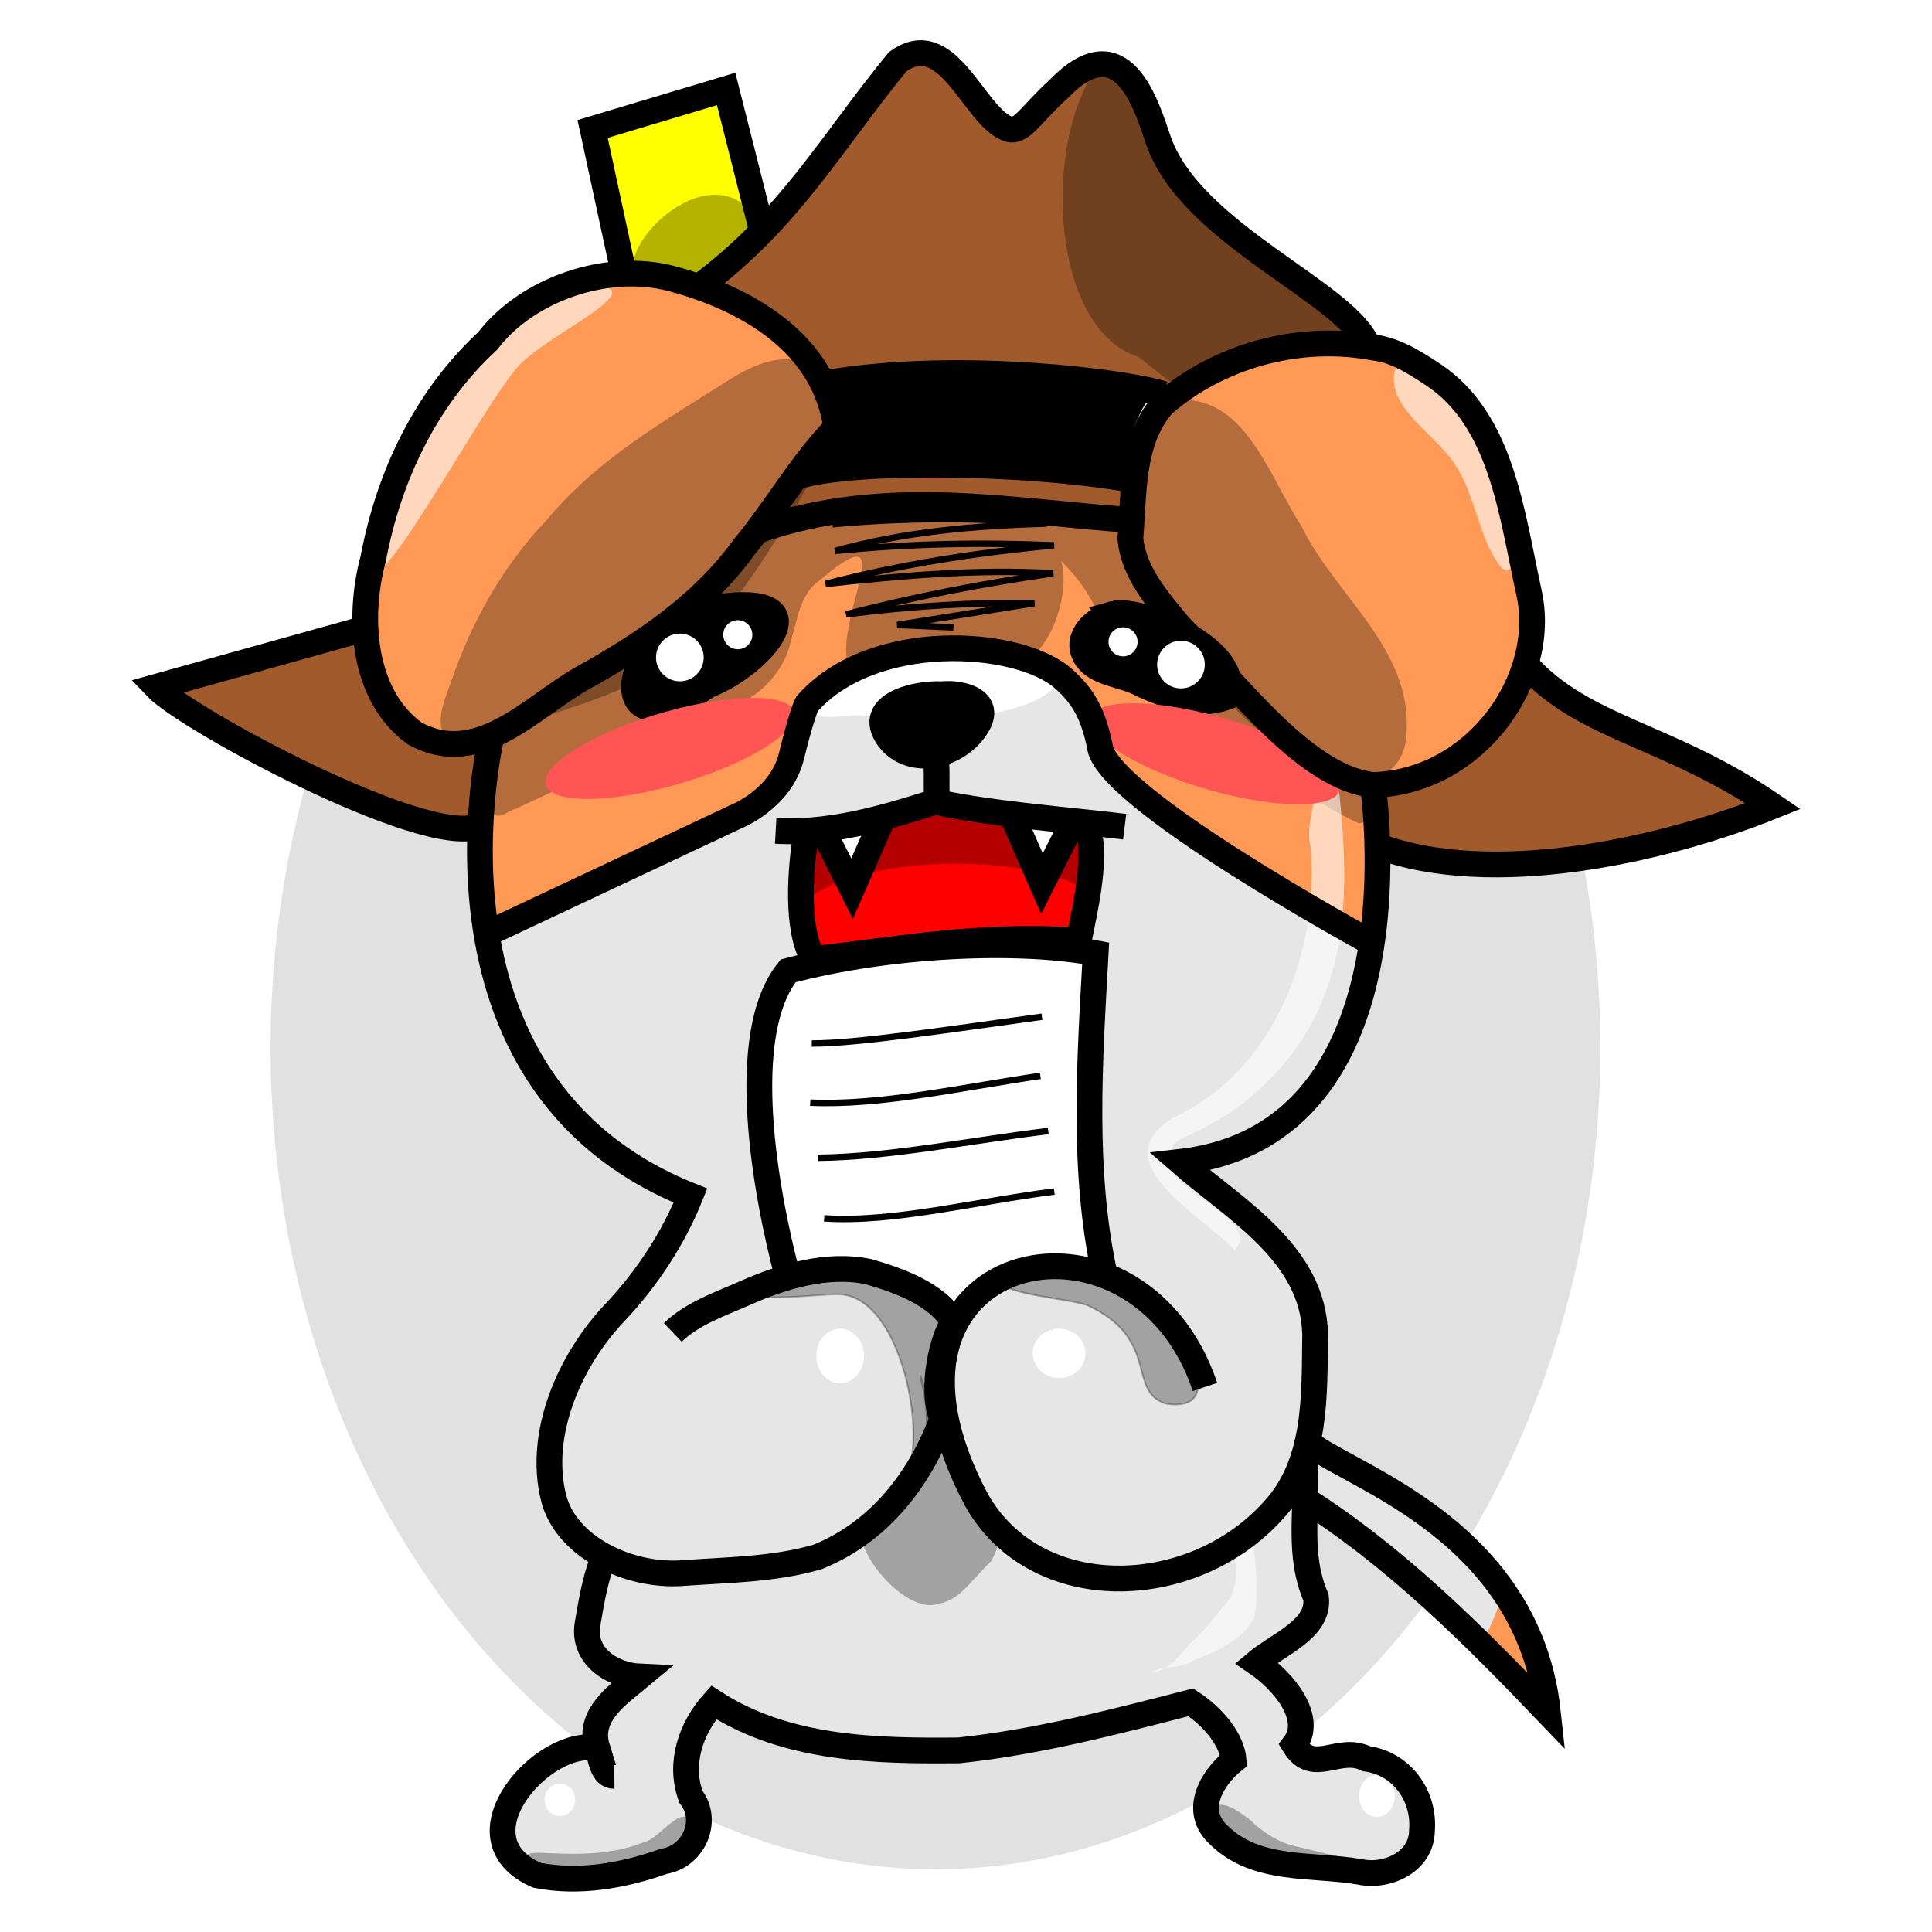 <?xml version="1.0" encoding="UTF-8" standalone="no"?>
<!-- Created with Inkscape (http://www.inkscape.org/) -->

<svg
   width="300mm"
   height="300mm"
   viewBox="0 0 300 300"
   version="1.1"
   id="svg43273"
   inkscape:version="1.1.1 (3bf5ae0d25, 2021-09-20)"
   sodipodi:docname="veryhappy.svg"
   xmlns:inkscape="http://www.inkscape.org/namespaces/inkscape"
   xmlns:sodipodi="http://sodipodi.sourceforge.net/DTD/sodipodi-0.dtd"
   xmlns="http://www.w3.org/2000/svg"
   xmlns:svg="http://www.w3.org/2000/svg">
  <sodipodi:namedview
     id="namedview43275"
     pagecolor="#ffffff"
     bordercolor="#666666"
     borderopacity="1.0"
     inkscape:pageshadow="2"
     inkscape:pageopacity="0.0"
     inkscape:pagecheckerboard="0"
     inkscape:document-units="mm"
     showgrid="false"
     inkscape:zoom="0.7071068"
     inkscape:cx="448.30569"
     inkscape:cy="470.226"
     inkscape:window-width="1920"
     inkscape:window-height="1017"
     inkscape:window-x="1912"
     inkscape:window-y="-8"
     inkscape:window-maximized="1"
     inkscape:current-layer="layer1" />
  <defs
     id="defs43270">
    <filter
       inkscape:collect="always"
       style="color-interpolation-filters:sRGB"
       id="filter3590"
       x="-0.149"
       y="-0.141"
       width="1.297"
       height="1.283">
      <feGaussianBlur
         inkscape:collect="always"
         stdDeviation="16.872"
         id="feGaussianBlur3592" />
    </filter>
    <filter
       inkscape:collect="always"
       style="color-interpolation-filters:sRGB"
       id="filter29890"
       x="-0.123"
       y="-0.592"
       width="1.245"
       height="2.183">
      <feGaussianBlur
         inkscape:collect="always"
         stdDeviation="2.392"
         id="feGaussianBlur29892" />
    </filter>
    <filter
       inkscape:collect="always"
       style="color-interpolation-filters:sRGB"
       id="filter29890-1"
       x="-0.123"
       y="-0.592"
       width="1.245"
       height="2.183">
      <feGaussianBlur
         inkscape:collect="always"
         stdDeviation="2.392"
         id="feGaussianBlur29892-6" />
    </filter>
  </defs>
  <g
     inkscape:label="Livello 1"
     inkscape:groupmode="layer"
     id="layer1">
    <ellipse
       style="opacity:0.341;fill:#000000;stroke-width:1.218;stroke-linecap:square;stroke-miterlimit:4;stroke-dasharray:none;paint-order:stroke fill markers;filter:url(#filter3590)"
       id="path3566"
       cx="154.161"
       cy="147.8"
       rx="136.201"
       ry="143.31"
       transform="matrix(0.758,0,0,0.89,28.4,31.175)" />
    <g
       id="g6640"
       transform="matrix(1,0,0,-1,-0.804,460.437)">
      <path
         style="display:inline;fill:#ff9955;fill-opacity:1;stroke-width:1;stroke-linecap:square;stroke-miterlimit:4;stroke-dasharray:none;paint-order:stroke fill markers"
         d="m 239.211,197.247 c -2.153,1.722 -3.946,3.906 -5.939,5.824 -0.705,1.011 -5.611,5.292 -4.749,6.741 0.836,1.744 4.212,0.278 5.278,1.886 1.231,0.702 1.79,-1.031 2.264,-1.84 1.832,-3.771 3.601,-7.699 4.197,-11.875 -0.024,-0.503 -0.589,-0.85 -1.051,-0.736 z"
         id="path21677"
         sodipodi:nodetypes="ccccccc" />
      <path
         style="display:inline;fill:#e6e6e6;fill-opacity:1;stroke:none;stroke-width:1;stroke-linecap:square;stroke-miterlimit:4;stroke-dasharray:none;paint-order:stroke fill markers"
         d="m 222.711,213.053 c -2.497,0.753 -4.217,3.004 -6.296,4.489 -4.304,3.665 -8.996,6.871 -13.586,10.123 -1.118,1.682 -0.256,3.96 -0.612,5.902 -0.397,1.248 -0.034,3.075 1.607,3.011 1.996,-0.509 3.568,-2.103 5.46,-2.92 6.08,-3.442 12.474,-6.704 17.521,-11.58 0.713,-1.68 -0.666,-3.499 -1.118,-5.149 -0.766,-1.33 -0.963,-3.934 -2.977,-3.877 z"
         id="path34139" />
      <path
         style="display:inline;fill:#e6e6e6;fill-opacity:1;stroke:none;stroke-width:1;stroke-linecap:square;stroke-miterlimit:4;stroke-dasharray:none;paint-order:stroke fill markers"
         d="m 229.168,206.126 c -1.978,2.111 -4.566,3.753 -6.126,6.186 0.564,2.673 2.054,5.111 2.974,7.693 1.07,1.635 3.108,0.41 3.938,-0.81 1.581,-1.828 3.639,-3.483 4.368,-5.848 -0.846,-2.381 -1.708,-4.871 -2.946,-7.059 -0.495,-0.744 -1.55,-0.617 -2.209,-0.162 z"
         id="path34178" />
      <path
         style="display:inline;fill:none;stroke:#000000;stroke-width:4;stroke-linecap:butt;stroke-linejoin:miter;stroke-miterlimit:4;stroke-dasharray:none;stroke-opacity:1"
         d="m 202.598,228.143 c 14.771,-9.201 27.256,-21.836 38.573,-33.653 -3.506,32.751 -39.719,38.693 -38.532,44.177"
         id="path8389"
         sodipodi:nodetypes="ccc"
         inkscape:export-filename="C:\Users\FrancescoCottone\Desktop\thejournalist.png"
         inkscape:export-xdpi="72.57"
         inkscape:export-ydpi="72.57" />
    </g>
    <path
       style="display:inline;fill:#a05a2c;stroke-width:2;stroke-linecap:square;stroke-miterlimit:4;stroke-dasharray:none;paint-order:stroke fill markers"
       d="m 142.802,8.624 c -2.389,-0.068 -3.903,2.027 -5.194,3.728 -6.501,8.248 -12.189,17.21 -19.807,24.516 -2.262,2.338 -4.759,4.402 -7.22,6.494 -0.667,1.257 1.199,1.445 2.016,1.848 6.894,2.813 12.824,8.071 15.88,14.931 0.883,0.909 2.263,0.034 3.355,0.081 10.269,-1.222 20.752,-1.112 31.087,-0.4 5.414,0.486 10.865,1.049 16.192,2.238 1.703,0.766 2.932,-1.06 4.223,-1.817 6.84,-4.756 15.375,-7.443 23.761,-7.07 1.25,-0.147 2.745,0.359 3.832,-0.385 0.513,-1.195 -1.022,-1.89 -1.612,-2.722 -7.558,-6.915 -16.925,-11.649 -23.92,-19.184 -3.166,-3.108 -5.346,-7.091 -6.637,-11.313 -1.249,-3.089 -2.405,-6.604 -5.261,-8.593 -2.32,-1.503 -5.195,-0.202 -7.024,1.477 -2.788,2.175 -5,4.971 -7.654,7.281 -1.538,1.344 -3.626,0.214 -4.785,-1.082 -3.104,-3.015 -5.107,-7.176 -8.869,-9.482 -0.725,-0.382 -1.544,-0.576 -2.363,-0.544 z"
       id="path19455" />
    <path
       style="display:inline;fill:#a05a2c;stroke-width:2;stroke-linecap:square;stroke-miterlimit:4;stroke-dasharray:none;paint-order:stroke fill markers"
       d="m 142.779,74.093 c -6.52,0.147 -13.143,0.189 -19.507,1.765 -1.393,0.8 -2.229,2.336 -3.17,3.599 -0.677,0.823 0.332,1.898 1.23,1.459 7.522,-2.118 15.398,-2.904 23.25,-2.676 10.056,-0.019 20.054,1.347 30.076,2.144 1.356,-0.25 0.762,-1.969 0.951,-2.973 0.215,-1.433 -1.634,-1.236 -2.559,-1.435 -10.014,-1.451 -20.16,-1.924 -30.271,-1.884 z"
       id="path19494" />
    <path
       style="display:inline;fill:#a05a2c;stroke-width:2;stroke-linecap:square;stroke-miterlimit:4;stroke-dasharray:none;paint-order:stroke fill markers"
       d="m 55.034,98.584 c -9.298,2.618 -19.725,4.811 -28.961,7.7 -1.445,1.754 3.067,2.963 4.051,3.936 11.586,7.091 23.835,13.494 36.97,17.14 2.189,0.319 6.478,4.326 7.066,0.974 0.44,-3.34 1.143,-9.232 0.878,-12.539 -4.048,-0.168 -9.016,0.695 -12.209,-2.673 -4.054,-3.48 -5.575,-8.807 -6.513,-13.84 -0.239,-0.467 -0.757,-0.754 -1.281,-0.7 z"
       id="path19533"
       sodipodi:nodetypes="ccccccccc" />
    <path
       style="display:inline;fill:#a05a2c;stroke-width:2;stroke-linecap:square;stroke-miterlimit:4;stroke-dasharray:none;paint-order:stroke fill markers"
       d="m 236.724,104.708 c -2.863,6.43 -7.823,12.291 -14.235,15.359 -2.712,1.443 -5.992,1.493 -8.655,2.828 0.407,2.656 -0.16,6.046 1.356,8.327 14.906,4.768 30.906,2.009 45.679,-1.855 4.259,-1.465 10.698,-1.673 14.451,-4.205 0.208,-2.507 -5.046,-3.636 -6.66,-4.907 -10.361,-5.145 -21.149,-9.436 -30.809,-15.877 -0.497,-0.059 -0.82,-0.212 -1.127,0.33 z"
       id="path19572"
       sodipodi:nodetypes="ccccccccc" />
    <path
       style="display:inline;fill:#ff9955;stroke-width:2;stroke-linecap:square;stroke-miterlimit:4;stroke-dasharray:none;paint-order:stroke fill markers"
       d="m 96.818,42.459 c -12.765,0.935 -22.481,11.017 -29.143,21.123 -6.244,10.526 -10.901,22.714 -10.263,35.125 0.51,6.983 4.345,15.598 12.308,16.112 8.154,0.329 13.991,-6.471 20.657,-10.002 10.162,-5.866 19.961,-12.873 26.625,-22.722 3.674,-5.57 9.797,-9.783 12.846,-15.723 0.718,-4.044 -3.57,-8.227 -5.582,-11.454 C 117.881,46.685 107.169,43.661 97.275,42.447 Z"
       id="path19648"
       sodipodi:nodetypes="cccccccccc" />
    <path
       style="display:inline;fill:#ff9955;stroke-width:2;stroke-linecap:square;stroke-miterlimit:4;stroke-dasharray:none;paint-order:stroke fill markers"
       d="m 142.488,79.09 c -8.065,0.258 -16.559,0.462 -23.981,3.941 -3.414,2.907 -6.397,6.496 -8.704,10.325 0.398,2.208 3.294,0.029 4.806,0.425 2.066,-0.099 6.432,-0.915 6.052,2.437 -1.141,4.417 -6.027,6.308 -9.65,8.284 -2,0.942 -6.367,2.616 -6.7,-0.882 -0.644,-2.192 8.575,-10.047 8.328,-12.06 -1.857,-1.46 -10.837,7.832 -12.535,8.457 -7.605,4.962 -15.675,9.36 -22.905,14.816 -2.491,6.623 -1.777,13.995 -1.903,20.96 0.2,4.005 0.198,8.257 1.592,12.003 5.323,-1.614 10.355,-4.774 15.57,-6.961 8.642,-4.295 17.721,-7.897 25.947,-12.931 5.438,-4.385 3.737,-12.94 9.37,-17.11 8.782,-6.742 20.895,-7.277 31.167,-4.652 5.973,1.359 10.61,6.29 11.832,12.261 1.829,6.451 8.266,9.892 13.15,13.838 8.595,5.863 18.493,12.12 27.822,16.713 2.713,0.079 0.722,-4.338 1.102,-6.046 0.089,-6.389 1.465,-14.705 0.325,-21.018 -1.846,-2.837 -6.445,-0.841 -8.844,-3.17 -7.015,-4.96 -12.286,-12.069 -18.755,-17.507 -2.014,1.051 1.324,5.699 -1.97,5.798 -5.558,0.411 -10.675,-2.458 -15.232,-5.358 -2.072,-3.261 1.657,-7.891 5.341,-6.657 2.784,0.133 10.487,9.486 13.126,9.629 0.951,-2.003 -7.506,-10.588 -8.225,-12.363 -2.496,-3.182 -3.293,-7.244 -3.91,-11.043 -10.674,-1.166 -21.447,-2.193 -32.213,-2.128 z"
       id="path19687"
       sodipodi:nodetypes="cccccccccccccccccccccccccccccc" />
    <path
       style="display:inline;fill:#ff9955;stroke-width:2;stroke-linecap:square;stroke-miterlimit:4;stroke-dasharray:none;paint-order:stroke fill markers"
       d="m 205.186,53.996 c -8.623,0.153 -17.379,3.316 -23.824,9.074 -5.322,5.83 -4.988,14.415 -5.032,21.798 2.247,8.282 9.48,13.894 14.906,20.129 6.052,5.862 11.66,13.148 19.947,15.875 8.805,1.586 17.073,-4.565 21.863,-11.477 4.953,-6.891 4.807,-15.797 3.406,-23.801 -1.425,-9.963 -5.9,-20.002 -13.903,-26.355 -4.617,-3.025 -9.785,-5.66 -15.477,-5.223 -0.629,-0.02 -1.257,-0.025 -1.886,-0.02 z"
       id="path19726" />
    <path
       style="display:inline;fill:#ff0000;stroke-width:2;stroke-linecap:square;stroke-miterlimit:4;stroke-dasharray:none;paint-order:stroke fill markers"
       d="m 145.135,125.048 c -2.698,1.686 -5.454,3.455 -8.638,4.121 -18.093,-1.267 -12.697,8.192 -10.15,19.735 0.583,1.296 25.067,-1.605 26.121,-1.567 14.546,-3.764 7.586,-1.277 15.033,-1.307 -0.377,-5.408 2.17,-8.499 1.848,-9.797 -0.287,-0.912 0.369,-8.297 -0.973,-8.303 -3.902,-0.803 -16.144,-0.725 -19.818,-2.38 l -2.262,0.067 c -0.161,-0.495 -0.66,-0.795 -1.162,-0.57 z"
       id="path19802"
       sodipodi:nodetypes="ccccccccccc" />
    <path
       style="display:inline;opacity:0.295;fill:#000000;stroke:none;stroke-width:0.265px;stroke-linecap:butt;stroke-linejoin:miter;stroke-opacity:1"
       d="m 124.632,131.401 c 2.141,3.818 -3.139,10.711 1.296,7.772 10.827,-7.175 35.927,-6.035 42.781,-0.816 0,0 4.931,-10.775 2.069,-10.251 -6.954,7.868 -4.835,-1.819 -24.317,-3.938 0,0 -22.004,5.67 -21.829,7.232 z"
       id="path28536-8-75"
       sodipodi:nodetypes="csccsc" />
    <path
       style="display:inline;fill:#ffff00;fill-opacity:1;stroke-width:1;stroke-linecap:square;stroke-miterlimit:4;stroke-dasharray:none;paint-order:stroke fill markers"
       d="m 111.858,14.358 c -6.248,1.823 -12.479,3.704 -18.706,5.597 -0.532,0.129 -0.768,0.727 -0.587,1.218 1.352,6.65 2.825,13.276 4.243,19.912 0.142,0.583 0.776,0.681 1.287,0.629 2.085,0.069 4.143,0.525 6.107,1.215 1.414,0.365 2.852,0.531 4.248,0.949 0.755,0.049 1.27,-0.64 1.845,-1.021 2.629,-2.101 5.178,-4.322 7.495,-6.761 0.43,-0.582 -0.055,-1.29 -0.136,-1.915 -1.626,-6.418 -3.237,-12.839 -4.88,-19.252 -0.139,-0.391 -0.504,-0.62 -0.916,-0.57 z"
       id="path23457" />
    <path
       style="display:inline;fill:#ffffff;fill-opacity:1;stroke-width:1;stroke-linecap:square;stroke-miterlimit:4;stroke-dasharray:none;paint-order:stroke fill markers"
       d="m 152.468,147.337 c -10.121,0.185 -20.456,1.03 -30.106,4.088 -4.254,6.076 -3.744,13.849 -3.818,20.921 0.238,8.29 1.971,16.479 3.87,24.521 1.244,1.484 3.592,0.053 5.192,0.106 7.22,-1.021 14.682,1.815 20.026,6.724 1.856,0.171 2.848,-2.188 4.332,-3.076 4.849,-4.29 11.827,-4.293 17.849,-3.344 1.736,-0.844 0.249,-3.312 0.347,-4.734 -2.312,-14.295 -0.987,-28.959 -0.655,-43.387 -1.366,-1.914 -4.296,-1.137 -6.325,-1.533 -3.568,-0.16 -7.139,-0.318 -10.712,-0.286 z"
       id="path23739" />
    <path
       style="display:inline;fill:#e6e6e6;fill-opacity:1;stroke:none;stroke-width:1;stroke-linecap:square;stroke-miterlimit:4;stroke-dasharray:none;paint-order:stroke fill markers"
       d="m 147.261,104.748 c -7.827,-0.083 -16.137,-0.253 -21.608,5.545 -3.058,4.596 -2.386,11.196 -7.002,14.879 -4.099,3.398 -9.317,4.976 -13.966,7.452 -8.989,4.411 -18.297,8.218 -27.071,13.043 -2.495,1.63 -0.415,7.323 0.089,9.452 4.18,13.135 14.213,24.075 26.767,29.686 1.667,0.487 2.772,1.161 1.522,2.707 -3.209,7.364 -8.488,13.374 -13.534,19.486 -5.707,7.444 -9.449,17.604 -6.367,26.874 2.383,6.227 9.161,9.532 15.378,10.609 7.271,0.308 14.607,-0.298 21.789,-1.462 11.078,-2.22 19.372,-11.749 23.067,-22.02 0.137,-1.719 0.17,-0.818 0.449,0.35 1.78,6.616 4.369,13.479 9.869,17.914 8.452,7.732 21.65,7.638 31.507,2.76 7.79,-3.62 14.28,-10.756 15.465,-19.467 0.861,-6.36 1.595,-12.941 0.433,-19.306 -2.251,-9.136 -10.435,-14.759 -17.254,-20.426 -0.706,-0.873 -4.069,-2.46 -1.307,-2.412 8.906,-1.409 17.019,-6.892 21.452,-14.771 2.558,-4.508 4.742,-13.679 5.38,-18.847 -0.619,-2.257 -3.553,-2.648 -5.183,-4.023 -11.136,-6.669 -22.645,-13.039 -32.264,-21.808 -2.263,-1.846 -3.879,-2.762 -4.246,-5.69 -1.591,-6.697 -7.751,-11.245 -14.287,-12.482 -2.984,-0.584 -6.044,1.948 -9.077,1.954 z m -1.59,7.812 c 1.913,0.147 5.419,-0.058 5.744,2.452 -0.279,3.399 -3.376,1.302 -6.114,2.541 -0.657,0.984 1.259,-4.435 0.37,-4.993 -2.941,-0.052 -8.431,2.99 -8.431,2.99 1.717,-2.548 5.618,-2.832 8.431,-2.99 z m 12.153,13.195 c 0.701,0.36 10.38,1.753 10.552,2.176 -0.225,2.794 -0.583,15.239 -0.875,18.1 0.306,2.136 -6.149,1.503 -2.953,1.654 1.638,0.299 3.654,0.242 5.084,0.776 -0.488,12.993 -1.275,26.121 -0.107,39.128 0.448,3.33 0.813,6.723 1.572,9.976 -7.585,-2.96 -17.16,-0.833 -21.9,6.04 -0.534,0.408 -1.278,2.84 -1.25,1.095 -1.701,-3.256 -5.587,-4.608 -8.717,-6.135 -5.619,-2.542 -12.08,-2.27 -17.808,-0.235 1.634,-1.827 -0.143,-4.433 -0.208,-6.534 -2.373,-10.503 -3.541,-21.292 -2.197,-31.981 0.74,-2.949 1.709,-6.061 3.493,-8.505 4.102,-1.588 8.584,-1.687 12.678,-2.985 1.436,-1.715 -9.197,2.695 -8.841,0.582 -0.121,-2.676 -1.026,-16.629 -1.244,-18.934 8.561,-2.485 11.394,-0.801 21.448,-6.005 7.528,-0.304 8.277,1.223 11.274,1.789 z m -11.838,90.644 c -0.012,0.54 0.443,3.303 0.114,1.6 -0.078,-0.376 -0.147,-1.716 -0.114,-1.6 z"
       id="path33672"
       sodipodi:nodetypes="ccccccccccccccccccccccccccccccccccccccccccccccccccccccc" />
    <path
       style="display:inline;fill:#e6e6e6;fill-opacity:1;stroke:none;stroke-width:1;stroke-linecap:square;stroke-miterlimit:4;stroke-dasharray:none;paint-order:stroke fill markers"
       d="m 145.222,222.661 c -2.965,5.83 -6.75,11.403 -12.169,15.219 -7.026,5.517 -16.476,5.295 -24.874,5.613 -4.211,0.005 -8.546,0.379 -12.534,-1.239 -2.325,-0.839 -3.242,1.85 -3.511,3.632 -0.804,3.83 -2.738,8.812 0.633,11.985 1.546,1.479 3.555,2.475 5.681,2.756 -2.927,2.371 -6.158,5.186 -6.566,9.151 0.984,1.904 0.185,1.414 -1.234,1.272 -5.084,0.585 -9.28,4.547 -11.709,8.857 -1.929,3.09 -1.609,7.426 1.411,9.713 3.351,3.237 8.51,2.622 12.764,2.178 4.525,-0.923 9.436,-1.494 13.351,-4.111 2.668,-2.119 2.99,-6.077 1.279,-8.902 -1.817,-4.785 0.046,-10.103 3.135,-13.921 7.205,4.106 15.305,6.451 23.58,6.912 7.71,0.671 15.517,0.818 23.124,-0.825 9.198,-1.57 18.239,-3.906 27.277,-6.199 2.636,2.034 5.718,4.605 6.116,8.1 -1.581,2.602 -4.532,4.957 -4.007,8.402 0.928,4.558 5.744,7.083 9.927,8.048 5.832,0.971 11.771,1.806 17.691,1.679 3.862,-0.331 7.038,-3.945 6.546,-7.857 0.055,-5.384 -4.438,-9.825 -9.604,-10.636 -3.067,-1.082 -6.777,1.502 -9.465,-0.734 -1.387,-1.185 0.813,-2.856 0.237,-4.404 -0.45,-3.948 -4.218,-6.665 -6.492,-9.206 2.962,-2.556 7.431,-4.175 8.681,-8.19 0.259,-3.424 -1.628,-6.631 -1.35,-10.096 -0.311,-3.041 0.425,-6.437 -0.493,-9.422 -2.59,-1.683 -3.499,2.336 -5.004,3.634 -8.594,9.57 -23.521,13.615 -35.396,8.107 -5.706,-2.576 -9.941,-7.619 -12.152,-13.409 -1.191,-2.057 -1.428,-4.58 -2.809,-6.48 -0.819,-0.285 -1.392,-0.187 -2.065,0.373 z"
       id="path33711" />
    <path
       style="display:inline;opacity:0.295;fill:#000000;fill-opacity:1;stroke-width:1;stroke-linecap:square;stroke-miterlimit:4;stroke-dasharray:none;paint-order:stroke fill markers"
       d="m 143.017,78.85 c -8.542,-0.079 -17.202,1.014 -25.235,3.953 -3.832,4.968 -7.924,9.717 -12.924,13.529 -6.899,5.53 -14.962,9.316 -22.093,14.516 -1.813,1.273 -3.772,2.41 -5.701,3.413 -1.304,2.596 -1.234,5.677 -1.675,8.509 -0.68,8.148 -0.89,-4.654 1.038,3.341 0.894,1.433 2.527,-0.284 3.654,-0.527 12.229,-5.649 24.475,-11.276 36.524,-17.298 3.095,-2.063 5.472,-5.209 6.242,-8.885 1.01,-3.239 1.362,-7.15 4.388,-9.258 19.202,-16.256 -12.732,27.16 19.177,13.635 18.961,6.924 20.849,-18.16 17.251,-17.583 3.607,2.786 7.957,9.106 7.689,13.257 1.031,2.964 3.889,4.748 6.034,6.865 7.859,6.515 16.713,11.697 25.411,16.992 2.725,1.533 5.356,3.285 8.222,4.539 1.71,-0.081 1.492,-2.431 1.818,-3.638 0.826,-7.426 0.972,6.177 0.066,-1.237 -1.291,-1.531 -3.583,-1.343 -5.216,-2.398 -7.485,-3.934 -12.983,-10.5 -18.717,-16.542 -1.313,-1.241 -2.364,-2.852 -3.878,-3.837 -1.695,0.088 -0.653,1.835 -0.3,2.708 -1.437,-14.547 -7.881,1.645 -13.648,0.513 -2.237,-0.696 -4.338,-3.179 -3.062,-5.539 1.166,-2.425 4.313,-3.734 6.762,-2.572 2.624,0.872 5.173,2.104 7.258,3.907 1.267,0.479 1.518,-1.269 0.657,-1.869 -3.531,-4.314 -7.793,-9.074 -7.454,-15.045 0.08,-1.901 -2.459,-1.152 -3.669,-1.527 -9.527,-0.803 -19.04,-2.105 -28.621,-1.92 z M 116.224,93.741 c 1.455,0.107 4.018,-0.313 4.534,1.655 -0.055,3.309 -3.336,5.149 -5.73,6.854 -2.836,1.282 -5.501,3.717 -8.811,3.435 -2.147,-0.157 -2.291,-2.786 -1.669,-4.354 1.603,-4.777 6.684,-7.962 11.676,-7.591 z"
       id="path23943"
       sodipodi:nodetypes="ccccccccccccccccccccccccccccccccccccc" />
    <path
       style="display:inline;opacity:0.295;fill:#000000;stroke:none;stroke-width:0.265px;stroke-linecap:butt;stroke-linejoin:miter;stroke-opacity:1"
       d="m 69.325,115.853 c 15.24,-5.287 33.495,-7.597 43.81,-21.434 6.138,-7.946 12.817,-18.982 16.714,-28.047 -1.06,-11.392 -7.604,-13.113 -16.57,-7.423 -10.195,6.469 -20.611,12.428 -28.27,21.673 -6.884,7.147 -11.739,15.854 -14.975,25.241 -1.04,3.018 -3.046,7.155 0.04,9.617"
       id="path24642"
       sodipodi:nodetypes="cccscsc" />
    <path
       style="display:inline;opacity:0.295;fill:#000000;stroke:none;stroke-width:0.265px;stroke-linecap:butt;stroke-linejoin:miter;stroke-opacity:1"
       d="m 176.33,84.868 c -1.786,-7.595 -0.574,-23.875 8.762,-22.707 8.908,1.115 12.366,12.486 17.011,19.555 5.194,10.732 17.054,18.864 16.318,31.894 -0.313,11.144 -14.886,8.542 -19.835,2.182 -8.823,-6.044 -14.433,-15.017 -19.794,-23.956 -1.441,-2.017 -2.694,-4.401 -2.462,-6.967 z"
       id="path24710"
       sodipodi:nodetypes="csccccc" />
    <path
       style="display:inline;opacity:0.295;fill:#000000;stroke:none;stroke-width:0.265px;stroke-linecap:butt;stroke-linejoin:miter;stroke-opacity:1"
       d="m 146.338,221.856 c -0.853,1.533 -3.507,-10.977 -3.53,-7.875 1.363,4.913 1.531,11.551 -0.964,15.907 -2.104,2.368 -6.25,3.752 -7.821,10.042 1.977,4.997 7.329,9.674 10.803,9.289 4.167,-0.527 5.327,-3.127 9.033,-6.763 3.054,-5.205 -0.161,-6.568 -3.763,-13.688 -1.69,-1.338 -2.549,-4.153 -3.758,-6.912 z"
       id="path25293"
       sodipodi:nodetypes="cccccccc" />
    <path
       style="display:inline;opacity:0.295;fill:#000000;stroke:none;stroke-width:0.265px;stroke-linecap:butt;stroke-linejoin:miter;stroke-opacity:1"
       d="m 183.335,60.243 c 9.079,-9.042 29.811,-4.498 27.593,-7.455 -4.331,-6 -16.637,-16.964 -26.053,-22.594 -5.748,-6.086 -10.365,-27.683 -15.948,-17.418 -6.776,12.46 -5.194,38.47 7.888,42.672 2.129,1.655 4.166,3.457 6.52,4.796 z"
       id="path25643"
       sodipodi:nodetypes="cccscc" />
    <path
       style="display:inline;opacity:0.295;fill:#000000;stroke:#000000;stroke-width:0.265px;stroke-linecap:butt;stroke-linejoin:miter;stroke-opacity:1"
       d="m 155.197,199.04 c -0.231,-3.037 20.634,-1.992 26.476,6.51 3.278,3.422 8.265,13.665 -0.524,12.441 -6.261,-1.83 -0.92,-9.927 -12.103,-15.224 -2.255,-1.068 -12.517,-1.616 -13.849,-3.728 z"
       id="path26114"
       sodipodi:nodetypes="cccsc" />
    <path
       style="display:inline;opacity:0.295;fill:#000000;stroke:#000000;stroke-width:0.265px;stroke-linecap:butt;stroke-linejoin:miter;stroke-opacity:1"
       d="m 120.008,199.834 c -6.03,2.831 7.246,1.045 10.257,1.142 9.945,0.32 13.815,23 10.285,28.098 -4.529,6.54 8.873,-7.865 5.719,-13.982 0.047,-5.175 3.856,-11.881 -3.143,-14.42 -6.965,-3.021 -15.662,-5.22 -22.57,-0.939 l -0.363,0.067 z"
       id="path26116"
       sodipodi:nodetypes="cssccccc" />
    <path
       style="display:inline;opacity:0.295;fill:#000000;stroke:none;stroke-width:0.265px;stroke-linecap:butt;stroke-linejoin:miter;stroke-opacity:1"
       d="m 81.378,289.66 c 4.957,1.38 10.182,1.526 15.247,2.069 4.328,-1.021 8.922,-3.811 11.315,-7.454 -1.416,-5.624 -5.24,1.314 -8.102,1.838 -4.468,1.765 -9.404,1.885 -14.137,1.662 -1.404,0.031 -5.216,-0.705 -4.324,1.885 z"
       id="path28536" />
    <path
       style="display:inline;opacity:0.295;fill:#000000;stroke:none;stroke-width:0.265px;stroke-linecap:butt;stroke-linejoin:miter;stroke-opacity:1"
       d="m 190.188,286.022 c 2.38,1.796 5.428,2.197 8.179,3.139 3.493,0.589 7.006,1.19 10.554,1.145 2.388,0.205 4.801,0.219 7.184,0.074 2.321,-0.574 0.336,-2.332 -1.202,-1.618 -4.573,0.491 -9.038,-1.024 -13.46,-2 -2.828,-0.582 -5.318,-2.19 -7.345,-4.187 -1.603,-1.17 -5.089,-4.01 -6.2,-0.97 -0.089,1.733 1.591,2.949 2.292,4.417 z"
       id="path29110" />
    <path
       style="display:inline;fill:#ffffff;stroke:none;stroke-width:0.265px;stroke-linecap:butt;stroke-linejoin:miter;stroke-opacity:1"
       d="m 147.703,100.329 c -4.195,2.995 -9.922,0.873 -14.235,3.682 -2.411,1.329 -4.623,3 -6.79,4.683 -1.788,4.321 5.159,1.908 7.472,2.447 6.269,-0.097 12.565,0.176 18.817,-0.099 3.927,-0.87 8.337,-1.643 11.177,-4.74 0.845,-3.916 -4.944,-3.299 -7.426,-4.39 -2.619,-0.69 -6.515,-0.365 -8.892,-1.471 l -0.123,-0.113 z"
       id="path36024"
       sodipodi:nodetypes="sccccccccs" />
    <path
       style="display:inline;opacity:0.606;fill:#ffffff;stroke:none;stroke-width:0.265px;stroke-linecap:butt;stroke-linejoin:miter;stroke-opacity:1"
       d="m 234.837,83.152 c -1.64,-6.319 -1.686,-13.632 -5.303,-18.998 -2.442,-3.623 -12.367,-10.836 -13.037,-6.108 -0.774,5.461 6.245,9.303 9.397,14.012 3.177,4.747 3.544,10.683 6.643,15.306 2.564,3.826 2.816,-2.225 2.3,-4.212 z"
       id="path37603"
       sodipodi:nodetypes="ssssss" />
    <path
       style="display:inline;opacity:0.606;fill:#ffffff;stroke:none;stroke-width:0.265px;stroke-linecap:butt;stroke-linejoin:miter;stroke-opacity:1"
       d="m 67.629,63.364 c 3.697,-5.381 7.425,-11.909 12.655,-15.719 3.532,-2.573 17.436,-4.93 14.339,-1.295 -2.333,2.737 -9.306,6.031 -13.613,9.967 -4.216,3.853 -17.707,29.083 -22.197,32.372 -3.716,2.722 7.653,-23.632 8.816,-25.324 z"
       id="path37603-3"
       sodipodi:nodetypes="ssssss" />
    <path
       style="display:inline;opacity:0.606;fill:#ffffff;stroke:none;stroke-width:0.265px;stroke-linecap:butt;stroke-linejoin:miter;stroke-opacity:1"
       d="m 207.688,120.574 c 1.195,10.678 2.073,22.175 -1.459,32.424 -3.732,11.118 -12.406,19.54 -23.044,23.893 -8.06,6.685 13.52,11.329 8.577,17.257 -4.847,-5.29 -20.759,-13.585 -9.683,-20.541 15.749,-7.258 22.83,-25.644 21.414,-42.136 -1.199,-4.125 2.988,-16.524 4.194,-10.898 z"
       id="path38455" />
    <path
       style="display:inline;opacity:0.606;fill:#ffffff;stroke:none;stroke-width:0.265px;stroke-linecap:butt;stroke-linejoin:miter;stroke-opacity:1"
       d="m 194.488,238.595 c 0.444,4.182 1.049,8.443 0.251,12.621 -1.881,3.508 -5.728,5.21 -9.277,6.521 -1.852,1.42 -5.413,0.954 -6.637,1.936 2.998,-0.176 4.609,-3.219 6.582,-5.093 1.939,-1.634 3.308,-3.718 4.961,-5.592 1.676,-2.059 1.891,-4.914 1.289,-7.409 -0.67,-2.489 3.641,-0.543 2.832,-2.985 z"
       id="path38721" />
    <ellipse
       style="display:inline;fill:#ffffff;fill-opacity:1;stroke:none;stroke-width:1;stroke-linecap:square;stroke-miterlimit:4;stroke-dasharray:none;paint-order:stroke fill markers"
       id="path41298"
       cx="164.458"
       cy="210.152"
       rx="4.101"
       ry="3.836" />
    <ellipse
       style="display:inline;fill:#ffffff;fill-opacity:1;stroke:none;stroke-width:1;stroke-linecap:square;stroke-miterlimit:4;stroke-dasharray:none;paint-order:stroke fill markers"
       id="path41300"
       cx="130.459"
       cy="210.549"
       rx="3.704"
       ry="4.233" />
    <ellipse
       style="display:inline;fill:#ffffff;fill-opacity:1;stroke:none;stroke-width:1;stroke-linecap:square;stroke-miterlimit:4;stroke-dasharray:none;paint-order:stroke fill markers"
       id="path42465"
       cx="213.802"
       cy="278.878"
       rx="2.778"
       ry="3.241" />
    <ellipse
       style="display:inline;fill:#ffffff;fill-opacity:1;stroke:none;stroke-width:1;stroke-linecap:square;stroke-miterlimit:4;stroke-dasharray:none;paint-order:stroke fill markers"
       id="path42467"
       cx="86.935"
       cy="279.473"
       rx="2.381"
       ry="2.514" />
    <path
       style="font-variation-settings:normal;display:inline;fill:none;fill-opacity:1;stroke:#000000;stroke-width:4;stroke-linecap:butt;stroke-linejoin:miter;stroke-miterlimit:4;stroke-dasharray:none;stroke-dashoffset:0;stroke-opacity:1;stop-color:#000000"
       d="m 76.448,113.741 c 0,0 -13.468,54.239 30.775,71.913 -2.646,6.596 -6.764,12.872 -11.58,17.983 -7.261,7.575 -12.15,19.007 -9.692,28.912 1.904,7.675 11.726,12.309 19.942,11.725 7.018,-0.517 14.212,-0.523 21.02,-2.503 9.523,-3.821 15.86,-11.924 19.411,-21.428 -1.966,-4.888 0.137,-12.834 1.727,-15.052 -2.455,-4.317 -8.525,-6.488 -13.2,-7.829 -6.36,-1.353 -13.336,0.736 -19.184,3.336 -3.883,1.726 -8.058,3.093 -11.2,6.099"
       id="path909"
       sodipodi:nodetypes="cccscccccsc"
       inkscape:export-filename="C:\Users\FrancescoCottone\Desktop\thejournalist.png"
       inkscape:export-xdpi="72.57"
       inkscape:export-ydpi="72.57" />
    <path
       style="font-variation-settings:normal;display:inline;fill:none;fill-opacity:1;stroke:#000000;stroke-width:4;stroke-linecap:butt;stroke-linejoin:miter;stroke-miterlimit:4;stroke-dasharray:none;stroke-dashoffset:0;stroke-opacity:1;stop-color:#000000"
       d="m 213.17,121.888 c 0,0 8.15,54.185 -29.914,58.523 8.452,7.375 20.663,14.139 20.96,26.784 -0.144,9.429 0.362,20.053 -6.612,27.458 -12.663,13.916 -36.818,14.549 -45.984,-1.76 -20.755,-38.954 24.86,-49.227 35.494,-17.526"
       id="path911"
       sodipodi:nodetypes="cccccc"
       inkscape:export-filename="C:\Users\FrancescoCottone\Desktop\thejournalist.png"
       inkscape:export-xdpi="72.57"
       inkscape:export-ydpi="72.57" />
    <path
       style="display:inline;fill:#000000;stroke:#000000;stroke-width:4;stroke-linecap:butt;stroke-linejoin:miter;stroke-miterlimit:4;stroke-dasharray:none;stroke-opacity:1"
       d="m 146.2,107.797 c -3.867,-0.195 -12.007,1.574 -8.209,6.895 3.537,4.546 10.545,2.686 13.438,-1.555 3.06,-4.269 -1.888,-5.667 -5.229,-5.34 z"
       id="path2019"
       inkscape:export-filename="C:\Users\FrancescoCottone\Desktop\thejournalist.png"
       inkscape:export-xdpi="72.57"
       inkscape:export-ydpi="72.57" />
    <path
       style="fill:#ffffff;stroke:#000000;stroke-width:4;stroke-linecap:butt;stroke-linejoin:miter;stroke-miterlimit:4;stroke-dasharray:none;stroke-opacity:1"
       d="m 166.084,128.663 -4.293,8.562 -5.025,-11.471"
       id="path9493-3"
       sodipodi:nodetypes="ccc" />
    <path
       style="display:inline;fill:none;stroke:#000000;stroke-width:4;stroke-linecap:butt;stroke-linejoin:miter;stroke-miterlimit:4;stroke-dasharray:none;stroke-opacity:1"
       d="m 145.301,117.553 c 0.317,2.365 -0.065,5.499 0.331,7.05 8.93,1.884 20.508,2.717 29.005,3.768"
       id="path2384"
       inkscape:export-filename="C:\Users\FrancescoCottone\Desktop\thejournalist.png"
       inkscape:export-xdpi="72.57"
       inkscape:export-ydpi="72.57"
       sodipodi:nodetypes="ccc" />
    <path
       style="fill:#ffffff;stroke:#000000;stroke-width:4;stroke-linecap:butt;stroke-linejoin:miter;stroke-miterlimit:4;stroke-dasharray:none;stroke-opacity:1"
       d="m 128.013,129.441 4.293,8.562 5.025,-11.471"
       id="path9493"
       sodipodi:nodetypes="ccc" />
    <path
       style="display:inline;fill:none;stroke:#000000;stroke-width:4;stroke-linecap:butt;stroke-linejoin:miter;stroke-miterlimit:4;stroke-dasharray:none;stroke-opacity:1"
       d="m 147.543,123.767 c -7.841,2.452 -17.309,5.776 -27.096,5.251"
       id="path2386"
       inkscape:export-filename="C:\Users\FrancescoCottone\Desktop\thejournalist.png"
       inkscape:export-xdpi="72.57"
       inkscape:export-ydpi="72.57"
       sodipodi:nodetypes="cc" />
    <path
       style="display:inline;fill:#000000;stroke:#000000;stroke-width:4;stroke-linecap:butt;stroke-linejoin:miter;stroke-miterlimit:4;stroke-dasharray:none;stroke-opacity:1"
       d="m 109.943,106.412 c 8.364,-3.263 18.285,-14.671 1.11,-12.087 -14.089,1.859 -18.867,24.119 -1.11,12.087 z"
       id="path2699"
       sodipodi:nodetypes="ccc"
       inkscape:export-filename="C:\Users\FrancescoCottone\Desktop\thejournalist.png"
       inkscape:export-xdpi="72.57"
       inkscape:export-ydpi="72.57" />
    <ellipse
       style="opacity:1;fill:#ff5555;stroke-width:5.993;stroke-linecap:round;paint-order:stroke fill markers;filter:url(#filter29890)"
       id="path29866"
       cx="104.605"
       cy="124.589"
       rx="23.408"
       ry="4.852"
       transform="matrix(0.826,-0.232,0.165,1.167,-2.914,-4.912)" />
    <path
       style="display:inline;fill:#000000;stroke:#000000;stroke-width:4;stroke-linecap:butt;stroke-linejoin:miter;stroke-miterlimit:4;stroke-dasharray:none;stroke-opacity:1"
       d="m 172.892,95.32 c -3.011,0.708 -5.88,3.564 -4.475,6.355 1.472,3.029 6.065,2.967 8.971,4.641 4.11,1.843 8.557,3.53 12.91,1.991 3.534,-7.057 -13.26,-14.134 -17.406,-12.987 z"
       id="path2701"
       sodipodi:nodetypes="ccccc"
       inkscape:export-filename="C:\Users\FrancescoCottone\Desktop\thejournalist.png"
       inkscape:export-xdpi="72.57"
       inkscape:export-ydpi="72.57" />
    <ellipse
       style="opacity:1;mix-blend-mode:normal;fill:#ff5555;stroke-width:5.993;stroke-linecap:round;paint-order:stroke fill markers;filter:url(#filter29890-1)"
       id="path29866-9"
       cx="104.605"
       cy="124.589"
       rx="23.408"
       ry="4.852"
       transform="matrix(-0.826,-0.232,-0.165,1.167,295.73,-4.079)" />
    <path
       style="display:inline;fill:none;stroke:#000000;stroke-width:4;stroke-linecap:butt;stroke-linejoin:miter;stroke-miterlimit:4;stroke-dasharray:none;stroke-opacity:1"
       d="m 129.849,66.372 c -1.847,-13.212 -14.064,-20.064 -25.565,-23.11 -9.918,-2.628 -22.373,1.582 -28.563,9.683 -9.638,8.92 -15.373,21.065 -17.773,33.834 -2.444,9.056 -1.713,21.149 6.41,27.084 9.827,5.464 18.027,-3.938 25.876,-8.442 9.581,-5.317 18.813,-11.465 25.319,-20.487 5.02,-6.043 8.793,-12.892 14.296,-18.561 z"
       id="path2703"
       sodipodi:nodetypes="cscccccc"
       inkscape:export-filename="C:\Users\FrancescoCottone\Desktop\thejournalist.png"
       inkscape:export-xdpi="72.57"
       inkscape:export-ydpi="72.57" />
    <path
       style="display:inline;fill:none;stroke:#000000;stroke-width:4;stroke-linecap:butt;stroke-linejoin:miter;stroke-miterlimit:4;stroke-dasharray:none;stroke-opacity:1"
       d="m 212.454,53.832 c -11.202,-1.847 -23.269,1.5 -31.842,8.934 -4.993,5.679 -4.475,13.754 -5.093,20.802 0.464,5.31 4.28,9.619 7.523,13.562 9.402,9.603 19.688,23.64 30.231,24.768 15.99,-0.525 27.084,-16.522 24.155,-29.833 -2.73,-12.404 -4.218,-26.806 -14.889,-33.89 -3.116,-2.069 -6.282,-4.055 -10.085,-4.344 z"
       id="path2705"
       sodipodi:nodetypes="cccccssc"
       inkscape:export-filename="C:\Users\FrancescoCottone\Desktop\thejournalist.png"
       inkscape:export-xdpi="72.57"
       inkscape:export-ydpi="72.57" />
    <path
       style="display:inline;fill:none;stroke:#000000;stroke-width:4;stroke-linecap:butt;stroke-linejoin:miter;stroke-miterlimit:4;stroke-dasharray:none;stroke-opacity:1"
       d="m 117.691,82.381 c 19.895,-6.904 38.716,-2.982 57.793,-1.642"
       id="path2707"
       sodipodi:nodetypes="cc"
       inkscape:export-filename="C:\Users\FrancescoCottone\Desktop\thejournalist.png"
       inkscape:export-xdpi="72.57"
       inkscape:export-ydpi="72.57" />
    <path
       style="display:inline;fill:none;stroke:#000000;stroke-width:4;stroke-linecap:butt;stroke-linejoin:miter;stroke-miterlimit:4;stroke-dasharray:none;stroke-opacity:1"
       d="m 74.158,128.335 c -8.498,3.102 -45.159,-16.619 -49.951,-21.673 l 32.378,-9.032"
       id="path4073"
       sodipodi:nodetypes="ccc"
       inkscape:export-filename="C:\Users\FrancescoCottone\Desktop\thejournalist.png"
       inkscape:export-xdpi="72.57"
       inkscape:export-ydpi="72.57" />
    <path
       style="display:inline;fill:none;stroke:#000000;stroke-width:4;stroke-linecap:butt;stroke-linejoin:miter;stroke-miterlimit:4;stroke-dasharray:none;stroke-opacity:1"
       d="m 108.751,44.371 c 14.007,-10.477 20.453,-22.369 30.633,-34.784 7.753,-5.616 11.7,8.148 16.941,10.349 2.239,0.94 3.374,-1.847 8.046,-6.099 10.054,-10.422 13.76,2.961 15.514,7.996 5.097,14.628 29.448,23.624 32.569,31.998"
       id="path4753"
       sodipodi:nodetypes="ccscsc"
       inkscape:export-filename="C:\Users\FrancescoCottone\Desktop\thejournalist.png"
       inkscape:export-xdpi="72.57"
       inkscape:export-ydpi="72.57" />
    <path
       style="display:inline;fill:none;stroke:#000000;stroke-width:4;stroke-linecap:butt;stroke-linejoin:miter;stroke-miterlimit:4;stroke-dasharray:none;stroke-opacity:1"
       d="m 96.784,42.116 -4.763,-22.094 20.734,-6.214 5.649,22.353"
       id="path5698"
       sodipodi:nodetypes="cccc"
       inkscape:export-filename="C:\Users\FrancescoCottone\Desktop\thejournalist.png"
       inkscape:export-xdpi="72.57"
       inkscape:export-ydpi="72.57" />
    <path
       style="display:inline;fill:none;stroke:#000000;stroke-width:4;stroke-linecap:butt;stroke-linejoin:miter;stroke-miterlimit:4;stroke-dasharray:none;stroke-opacity:1"
       d="m 122.337,198.302 c -3.523,-13.197 -7.916,-37.671 0.045,-47.547 16.189,-4.264 36.051,-4.971 47.754,-2.746 -0.933,16.919 -2.138,33.874 1.457,50.211"
       id="path6168"
       sodipodi:nodetypes="cccc"
       inkscape:export-filename="C:\Users\FrancescoCottone\Desktop\thejournalist.png"
       inkscape:export-xdpi="72.57"
       inkscape:export-ydpi="72.57" />
    <path
       style="display:inline;fill:none;stroke:#000000;stroke-width:4;stroke-linecap:butt;stroke-linejoin:miter;stroke-miterlimit:4;stroke-dasharray:none;stroke-opacity:1"
       d="m 125.102,129.97 c -0.774,4.706 -1.587,14.457 1.244,18.934 13.317,-1.459 25.232,-3.883 41.154,-2.874 0.7,-3.639 3.444,-14.684 0.875,-18.1"
       id="path6269"
       sodipodi:nodetypes="cccc"
       inkscape:export-filename="C:\Users\FrancescoCottone\Desktop\thejournalist.png"
       inkscape:export-xdpi="72.57"
       inkscape:export-ydpi="72.57" />
    <path
       style="display:inline;fill:none;stroke:#000000;stroke-width:4;stroke-linecap:butt;stroke-linejoin:miter;stroke-miterlimit:4;stroke-dasharray:none;stroke-opacity:1"
       d="m 94.172,240.972 c -1.698,3.505 -2.286,7.477 -2.951,11.271 -0.773,4.897 3.773,7.885 8.134,8.09 -3.388,2.82 -8.211,5.958 -6.619,11.115 -8.319,-1.732 -22.446,14.002 -9.381,19.739 6.644,1.3 13.446,0.062 19.76,-2.171 4.57,-0.726 7.066,-6.266 4.169,-10.008 -1.883,-5.142 -0.069,-10.618 3.547,-14.662 11.384,7.389 25.372,7.561 38.054,7.454 12.225,-1.289 24.15,-4.417 36.027,-7.465 3.713,2.415 6.428,5.985 6.647,9.024 -3.47,2.794 -6.374,7.846 -2.3,11.587 5.784,5.722 14.424,4.451 21.784,5.695 4.291,0.966 9.736,-1.504 9.761,-6.41 0.436,-5.389 -3.138,-10.393 -8.627,-11.137 -4.346,-2.168 -8.258,2.682 -11.214,-2.159 3.141,-4.076 -1.543,-9.821 -5.867,-12.768 3.386,-2.854 9.882,-5.217 9.248,-10.119 -2.888,-6.681 -1.302,-13.291 -1.747,-19.907 0.061,-1.435 0.245,-2.86 0.424,-4.284"
       id="path6693"
       sodipodi:nodetypes="cccccccccccccccccccc"
       inkscape:export-filename="C:\Users\FrancescoCottone\Desktop\thejournalist.png"
       inkscape:export-xdpi="72.57"
       inkscape:export-ydpi="72.57" />
    <path
       style="display:inline;fill:none;stroke:#000000;stroke-width:4;stroke-linecap:butt;stroke-linejoin:miter;stroke-miterlimit:4;stroke-dasharray:none;stroke-opacity:1"
       d="m 92.736,271.449 c 0.622,1.618 0.739,4.338 2.664,4.318"
       id="path7450"
       sodipodi:nodetypes="cc"
       inkscape:export-filename="C:\Users\FrancescoCottone\Desktop\thejournalist.png"
       inkscape:export-xdpi="72.57"
       inkscape:export-ydpi="72.57" />
    <path
       style="display:inline;fill:none;stroke:#000000;stroke-width:4;stroke-linecap:butt;stroke-linejoin:miter;stroke-miterlimit:4;stroke-dasharray:none;stroke-opacity:1"
       d="m 236.935,103.19 c 9.087,10.106 21.941,10.717 38.386,21.972 -17.091,6.906 -43.665,12.791 -61.401,6.19"
       id="path8109"
       sodipodi:nodetypes="ccc"
       inkscape:export-filename="C:\Users\FrancescoCottone\Desktop\thejournalist.png"
       inkscape:export-xdpi="72.57"
       inkscape:export-ydpi="72.57" />
    <g
       id="g11764"
       transform="rotate(5.669,255.494,6949.176)"
       inkscape:export-filename="C:\Users\FrancescoCottone\Desktop\thejournalist.png"
       inkscape:export-xdpi="72.57"
       inkscape:export-ydpi="72.57"
       style="display:inline;stroke-width:4;stroke-miterlimit:4;stroke-dasharray:none">
      <path
         style="fill:none;stroke:#000000;stroke-width:4;stroke-linecap:butt;stroke-linejoin:miter;stroke-miterlimit:4;stroke-dasharray:none;stroke-opacity:1"
         d="m -555.173,120.89 c 6.572,-3.486 34.826,-6.258 52.465,-4.87"
         id="path10057"
         sodipodi:nodetypes="cc" />
      <path
         style="fill:none;stroke:#000000;stroke-width:4;stroke-linecap:butt;stroke-linejoin:miter;stroke-miterlimit:4;stroke-dasharray:none;stroke-opacity:1"
         d="m -499.38,102.259 c -5.985,-1.282 -31.917,-2.036 -51.945,3.376"
         id="path10059"
         sodipodi:nodetypes="cc" />
      <path
         style="fill:#000000;stroke-width:15.118;stroke-linecap:square;stroke-miterlimit:4;stroke-dasharray:none;paint-order:stroke fill markers"
         d="m -1947.627,385.979 c -43.018,0.009 -86.182,4.129 -128.086,14.055 -1.663,0.169 -4.744,0.937 -3.479,3.253 1.898,5.418 3.884,10.82 5.198,16.436 -7.175,9.16 -13.784,18.799 -19.497,28.93 -0.257,2.954 3.49,1.464 5.06,1.101 35.054,-8.636 71.154,-11.745 107.083,-13.986 24.712,-1.462 49.602,-1.314 74.341,-0.529 2.022,0.489 5.167,0.739 4.465,-2.336 0.309,-14.644 2.27,-29.697 9.382,-42.761 0.448,-2.878 -3.623,-2.017 -5.392,-2.481 -16.308,-1.746 -32.695,-1.709 -49.074,-1.68 z"
         id="path11641"
         transform="scale(0.265)" />
    </g>
    <path
       style="font-variation-settings:normal;display:inline;fill:none;fill-opacity:1;stroke:#000000;stroke-width:1;stroke-linecap:butt;stroke-linejoin:miter;stroke-miterlimit:4;stroke-dasharray:none;stroke-dashoffset:0;stroke-opacity:1;stop-color:#000000"
       d="m 129.268,81.401 c 10.903,-1.006 21.92,-1.093 33.073,-0.097 -10.892,0.321 -21.784,1.218 -32.676,4.247 11.464,-1.15 22.784,-1.356 33.999,-0.869 -12.287,1.139 -24.164,3.027 -35.454,5.985 11.684,-1.269 23.392,-2.343 35.322,-1.641 -11.075,1.6 -21.82,3.68 -32.147,6.371 10.119,-1.306 19.866,-1.888 29.236,-1.738 l -21.299,3.379 8.731,0.386"
       id="path21466"
       sodipodi:nodetypes="cccccccccc" />
    <path
       style="fill:none;stroke:#000000;stroke-width:1;stroke-linecap:butt;stroke-linejoin:miter;stroke-miterlimit:4;stroke-dasharray:none;stroke-opacity:1"
       d="m 126.055,162.036 c 6.93,0.036 22.199,-2.31 35.736,-4.161"
       id="path933"
       sodipodi:nodetypes="cc" />
    <path
       style="fill:none;stroke:#000000;stroke-width:1;stroke-linecap:butt;stroke-linejoin:miter;stroke-miterlimit:4;stroke-dasharray:none;stroke-opacity:1"
       d="m 125.811,171.215 c 10.78,0.501 23.583,-2.373 35.736,-4.161"
       id="path933-9"
       sodipodi:nodetypes="cc" />
    <path
       style="fill:none;stroke:#000000;stroke-width:1;stroke-linecap:butt;stroke-linejoin:miter;stroke-miterlimit:4;stroke-dasharray:none;stroke-opacity:1"
       d="m 127.034,179.782 c 11.07,-0.125 23.78,-2.708 35.736,-4.161"
       id="path933-4"
       sodipodi:nodetypes="cc" />
    <path
       style="fill:none;stroke:#000000;stroke-width:1;stroke-linecap:butt;stroke-linejoin:miter;stroke-miterlimit:4;stroke-dasharray:none;stroke-opacity:1"
       d="m 127.974,189.182 c 10.642,0.73 23.764,-2.674 35.736,-4.161"
       id="path933-3"
       sodipodi:nodetypes="cc" />
    <path
       style="display:inline;opacity:0.295;fill:#000000;stroke:none;stroke-width:0.265px;stroke-linecap:butt;stroke-linejoin:miter;stroke-opacity:1"
       d="m 117.654,34.181 c -9.357,-14.673 -33.333,16.854 -8.257,8.925 7.442,-2.767 14.387,-9.804 8.257,-8.925 z"
       id="path25643-3"
       sodipodi:nodetypes="ccc" />
    <circle
       style="fill:#ffffff;stroke-width:4;stroke-linecap:square;paint-order:stroke fill markers"
       id="path2270"
       cx="105.569"
       cy="102.088"
       r="3.703" />
    <circle
       style="fill:#ffffff;stroke-width:4;stroke-linecap:square;paint-order:stroke fill markers"
       id="path2270-2"
       cx="114.565"
       cy="98.557"
       r="2.257" />
    <circle
       style="fill:#ffffff;stroke-width:4;stroke-linecap:square;paint-order:stroke fill markers"
       id="path2270-8"
       cx="-183.38"
       cy="103.193"
       r="3.703"
       transform="scale(-1,1)" />
    <circle
       style="fill:#ffffff;stroke-width:4;stroke-linecap:square;paint-order:stroke fill markers"
       id="path2270-2-9"
       cx="-174.384"
       cy="99.662"
       r="2.257"
       transform="scale(-1,1)" />
    <path
       style="font-variation-settings:normal;display:inline;fill:none;fill-opacity:1;stroke:#000000;stroke-width:4;stroke-linecap:butt;stroke-linejoin:miter;stroke-miterlimit:4;stroke-dasharray:none;stroke-dashoffset:0;stroke-opacity:1;stop-color:#000000"
       d="m 76.922,144.379 37.153,-17.466 c 0,0 7.158,-2.733 8.81,-9.456 1.651,-6.723 2.405,-8.124 2.405,-8.124 10.091,-11.546 32.72,-10.145 39.772,-4.011 3.523,3.065 4.742,6.082 5.711,10.434 0.378,7.818 41.61,30.312 41.61,30.312"
       id="path1092"
       sodipodi:nodetypes="ccscscc"
       inkscape:export-filename="C:\Users\FrancescoCottone\Desktop\thejournalist.png"
       inkscape:export-xdpi="72.57"
       inkscape:export-ydpi="72.57" />
  </g>
</svg>
